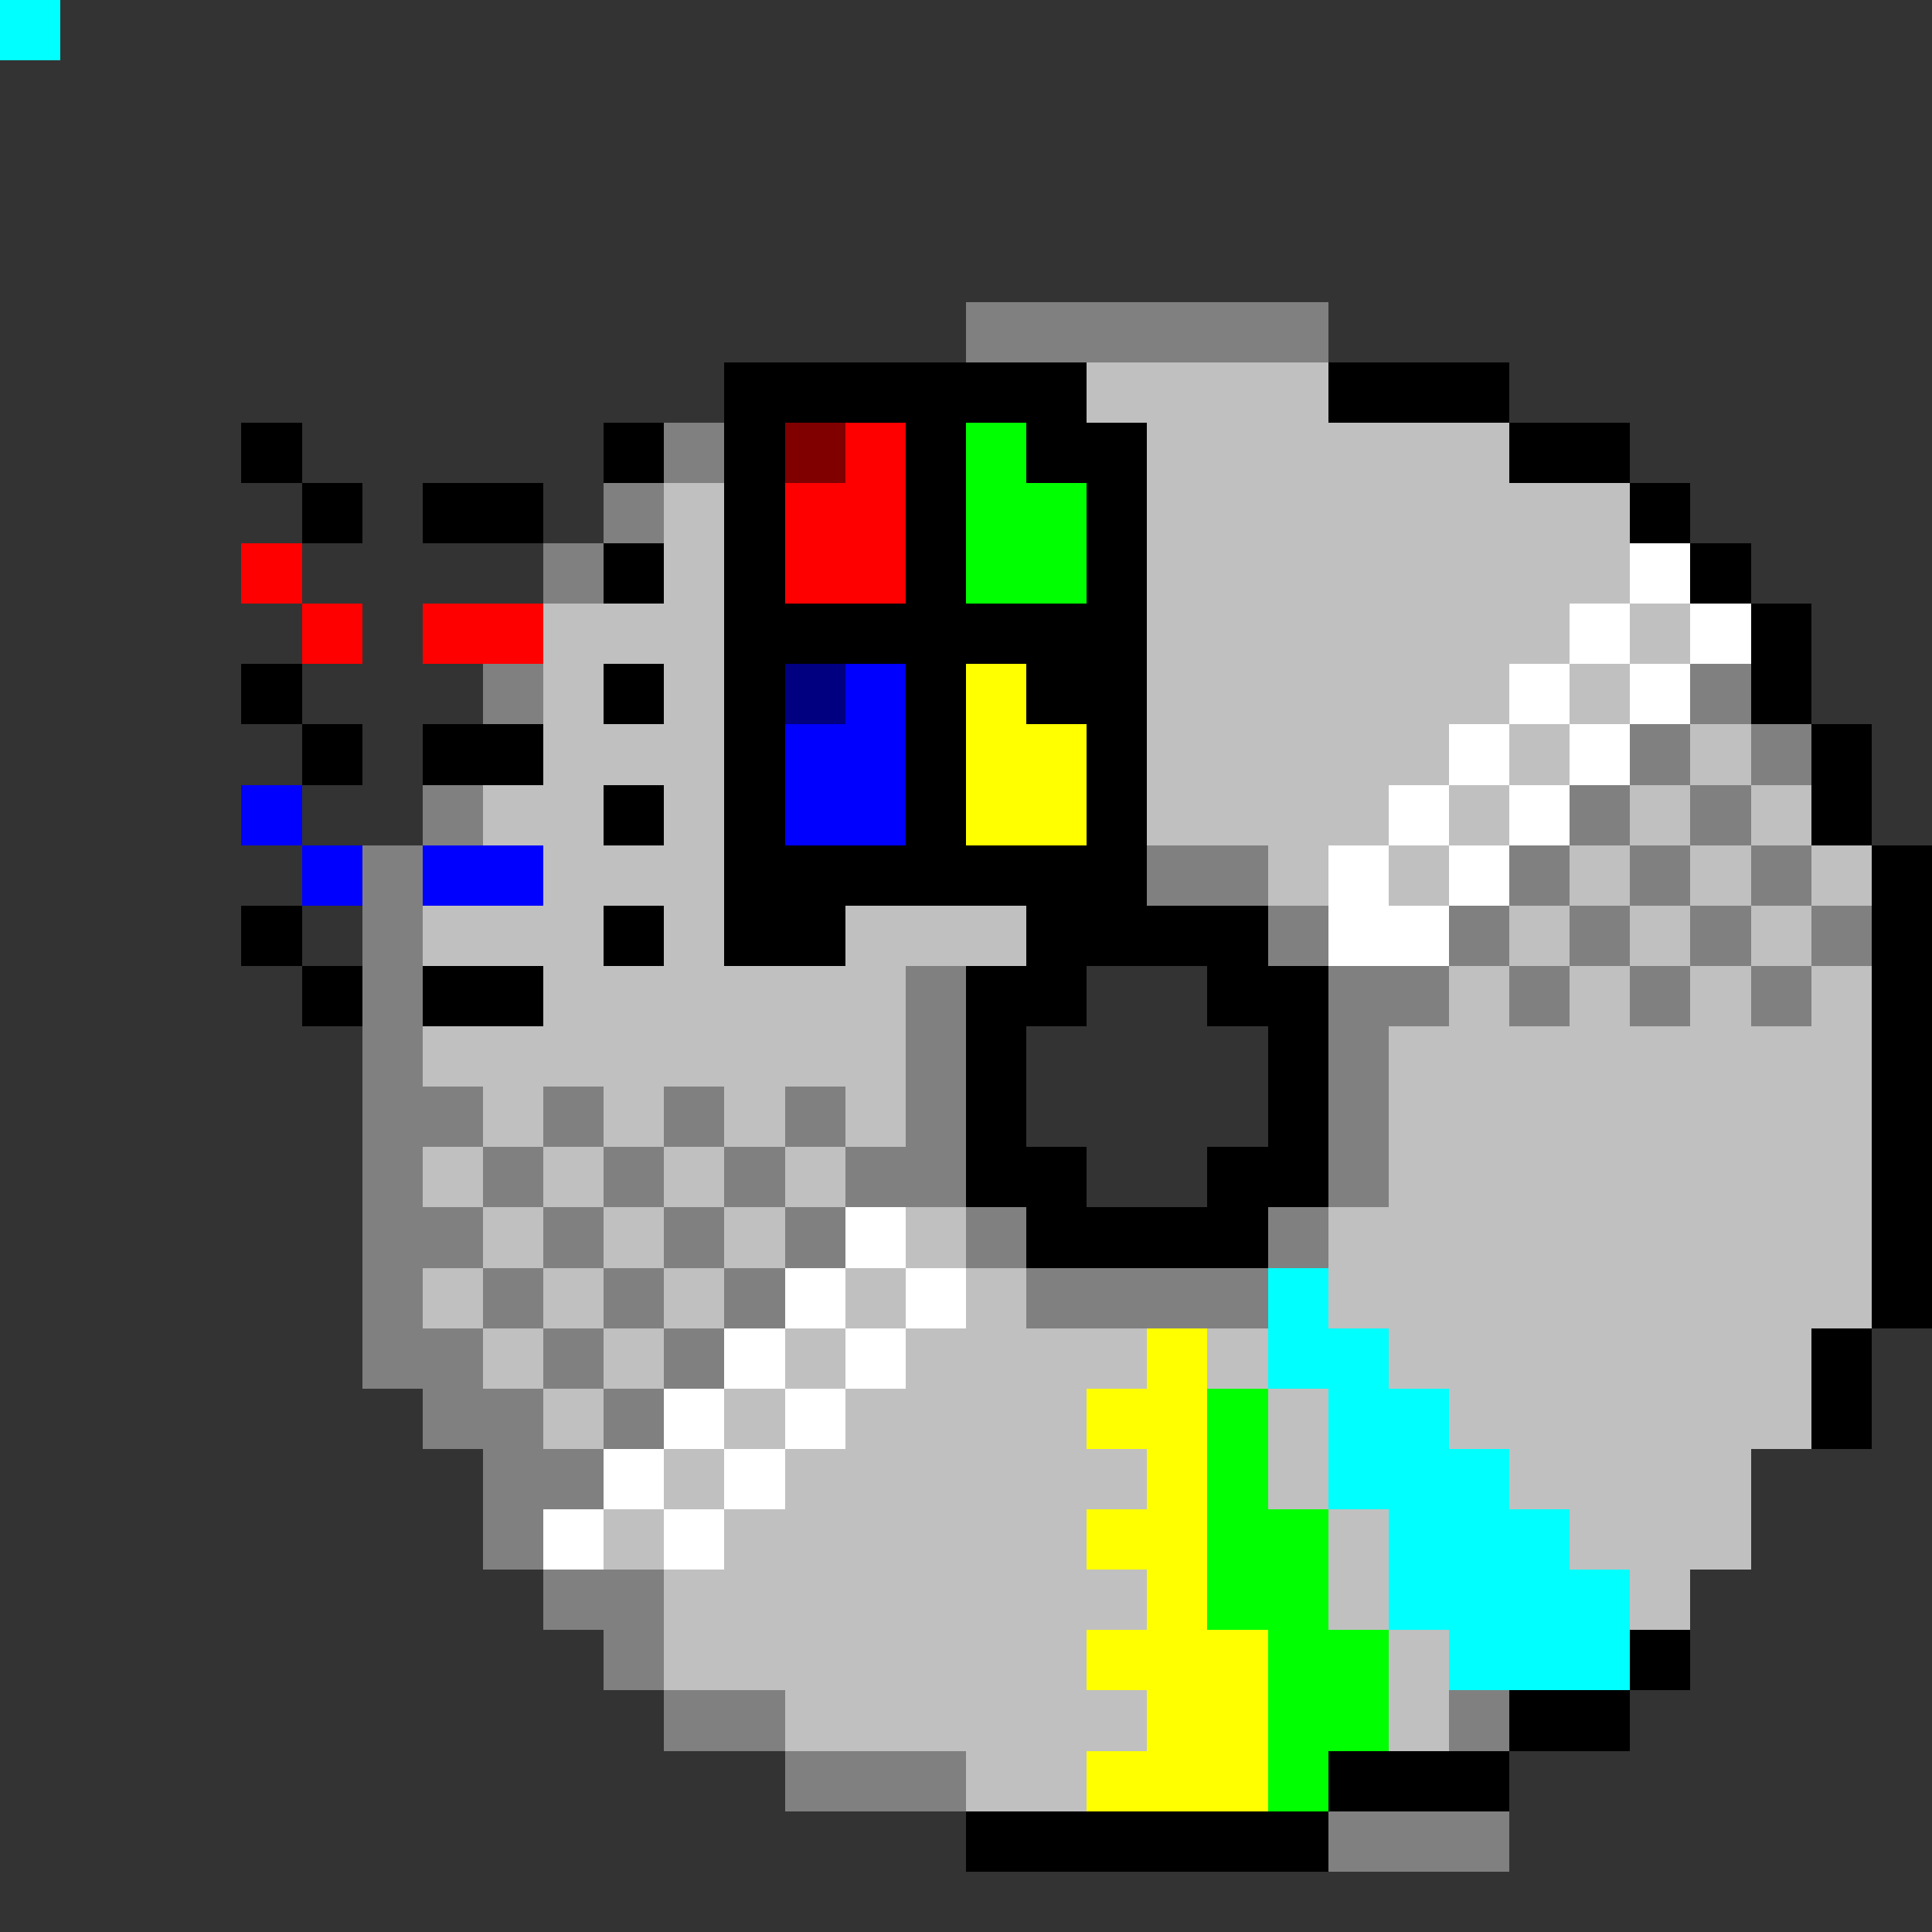<svg xmlns="http://www.w3.org/2000/svg" viewBox="0 -0.5 32 32" shape-rendering="crispEdges">
<rect x="0" y="-0.5" width="32" height="32" fill="#333333" stroke="none"/>
<path stroke="#808080" d="M0 0h1M16 5h6M11 7h1M10 8h1M9 9h1M8 11h1M28 11h1M27 12h1M29 12h1M7 13h1M26 13h1M28 13h1M6 14h1M19 14h2M25 14h1M27 14h1M29 14h1M6 15h1M21 15h1M24 15h1M26 15h1M28 15h1M30 15h1M6 16h1M15 16h1M22 16h2M25 16h1M27 16h1M29 16h1M6 17h1M15 17h1M22 17h1M6 18h2M9 18h1M11 18h1M13 18h1M15 18h1M22 18h1M6 19h1M8 19h1M10 19h1M12 19h1M14 19h2M22 19h1M6 20h2M9 20h1M11 20h1M13 20h1M16 20h1M21 20h1M6 21h1M8 21h1M10 21h1M12 21h1M17 21h4M6 22h2M9 22h1M11 22h1M7 23h2M10 23h1M8 24h2M8 25h1M9 26h2M10 27h1M11 28h2M24 28h1M13 29h3M22 30h3" />
<path stroke="#000000" d="M0 0h1M12 6h6M22 6h3M4 7h1M10 7h1M12 7h1M15 7h1M17 7h2M25 7h2M5 8h1M7 8h2M12 8h1M15 8h1M18 8h1M27 8h1M10 9h1M12 9h1M15 9h1M18 9h1M28 9h1M12 10h7M29 10h1M4 11h1M10 11h1M12 11h1M15 11h1M17 11h2M29 11h1M5 12h1M7 12h2M12 12h1M15 12h1M18 12h1M30 12h1M10 13h1M12 13h1M15 13h1M18 13h1M30 13h1M12 14h7M31 14h1M4 15h1M10 15h1M12 15h2M17 15h4M31 15h1M5 16h1M7 16h2M16 16h2M20 16h2M31 16h1M16 17h1M21 17h1M31 17h1M16 18h1M21 18h1M31 18h1M16 19h2M20 19h2M31 19h1M17 20h4M31 20h1M31 21h1M30 22h1M30 23h1M27 27h1M25 28h2M22 29h3M16 30h6" />
<path stroke="#c0c0c0" d="M0 0h1M18 6h4M19 7h6M11 8h1M19 8h8M11 9h1M19 9h8M9 10h3M19 10h7M27 10h1M9 11h1M11 11h1M19 11h6M26 11h1M9 12h3M19 12h5M25 12h1M28 12h1M8 13h2M11 13h1M19 13h4M24 13h1M27 13h1M29 13h1M9 14h3M21 14h1M23 14h1M26 14h1M28 14h1M30 14h1M7 15h3M11 15h1M14 15h3M25 15h1M27 15h1M29 15h1M9 16h6M24 16h1M26 16h1M28 16h1M30 16h1M7 17h8M23 17h8M8 18h1M10 18h1M12 18h1M14 18h1M23 18h8M7 19h1M9 19h1M11 19h1M13 19h1M23 19h8M8 20h1M10 20h1M12 20h1M15 20h1M22 20h9M7 21h1M9 21h1M11 21h1M14 21h1M16 21h1M22 21h9M8 22h1M10 22h1M13 22h1M15 22h4M20 22h1M23 22h7M9 23h1M12 23h1M14 23h4M21 23h1M24 23h6M11 24h1M13 24h6M21 24h1M25 24h4M10 25h1M12 25h6M22 25h1M26 25h3M11 26h8M22 26h1M27 26h1M11 27h7M23 27h1M13 28h6M23 28h1M16 29h2" />
<path stroke="#800000" d="M0 0h1M13 7h1" />
<path stroke="#ff0000" d="M0 0h1M14 7h1M13 8h2M4 9h1M13 9h2M5 10h1M7 10h2" />
<path stroke="#00ff00" d="M0 0h1M16 7h1M16 8h2M16 9h2M20 23h1M20 24h1M20 25h2M20 26h2M21 27h2M21 28h2M21 29h1" />
<path stroke="#ffffff" d="M0 0h1M27 9h1M26 10h1M28 10h1M25 11h1M27 11h1M24 12h1M26 12h1M23 13h1M25 13h1M22 14h1M24 14h1M22 15h2M14 20h1M13 21h1M15 21h1M12 22h1M14 22h1M11 23h1M13 23h1M10 24h1M12 24h1M9 25h1M11 25h1" />
<path stroke="#000080" d="M0 0h1M13 11h1" />
<path stroke="#0000ff" d="M0 0h1M14 11h1M13 12h2M4 13h1M13 13h2M5 14h1M7 14h2" />
<path stroke="#ffff00" d="M0 0h1M16 11h1M16 12h2M16 13h2M19 22h1M18 23h2M19 24h1M18 25h2M19 26h1M18 27h3M19 28h2M18 29h3" />
<path stroke="#00ffff" d="M0 0h1M21 21h1M21 22h2M22 23h2M22 24h3M23 25h3M23 26h4M24 27h3" />
</svg>